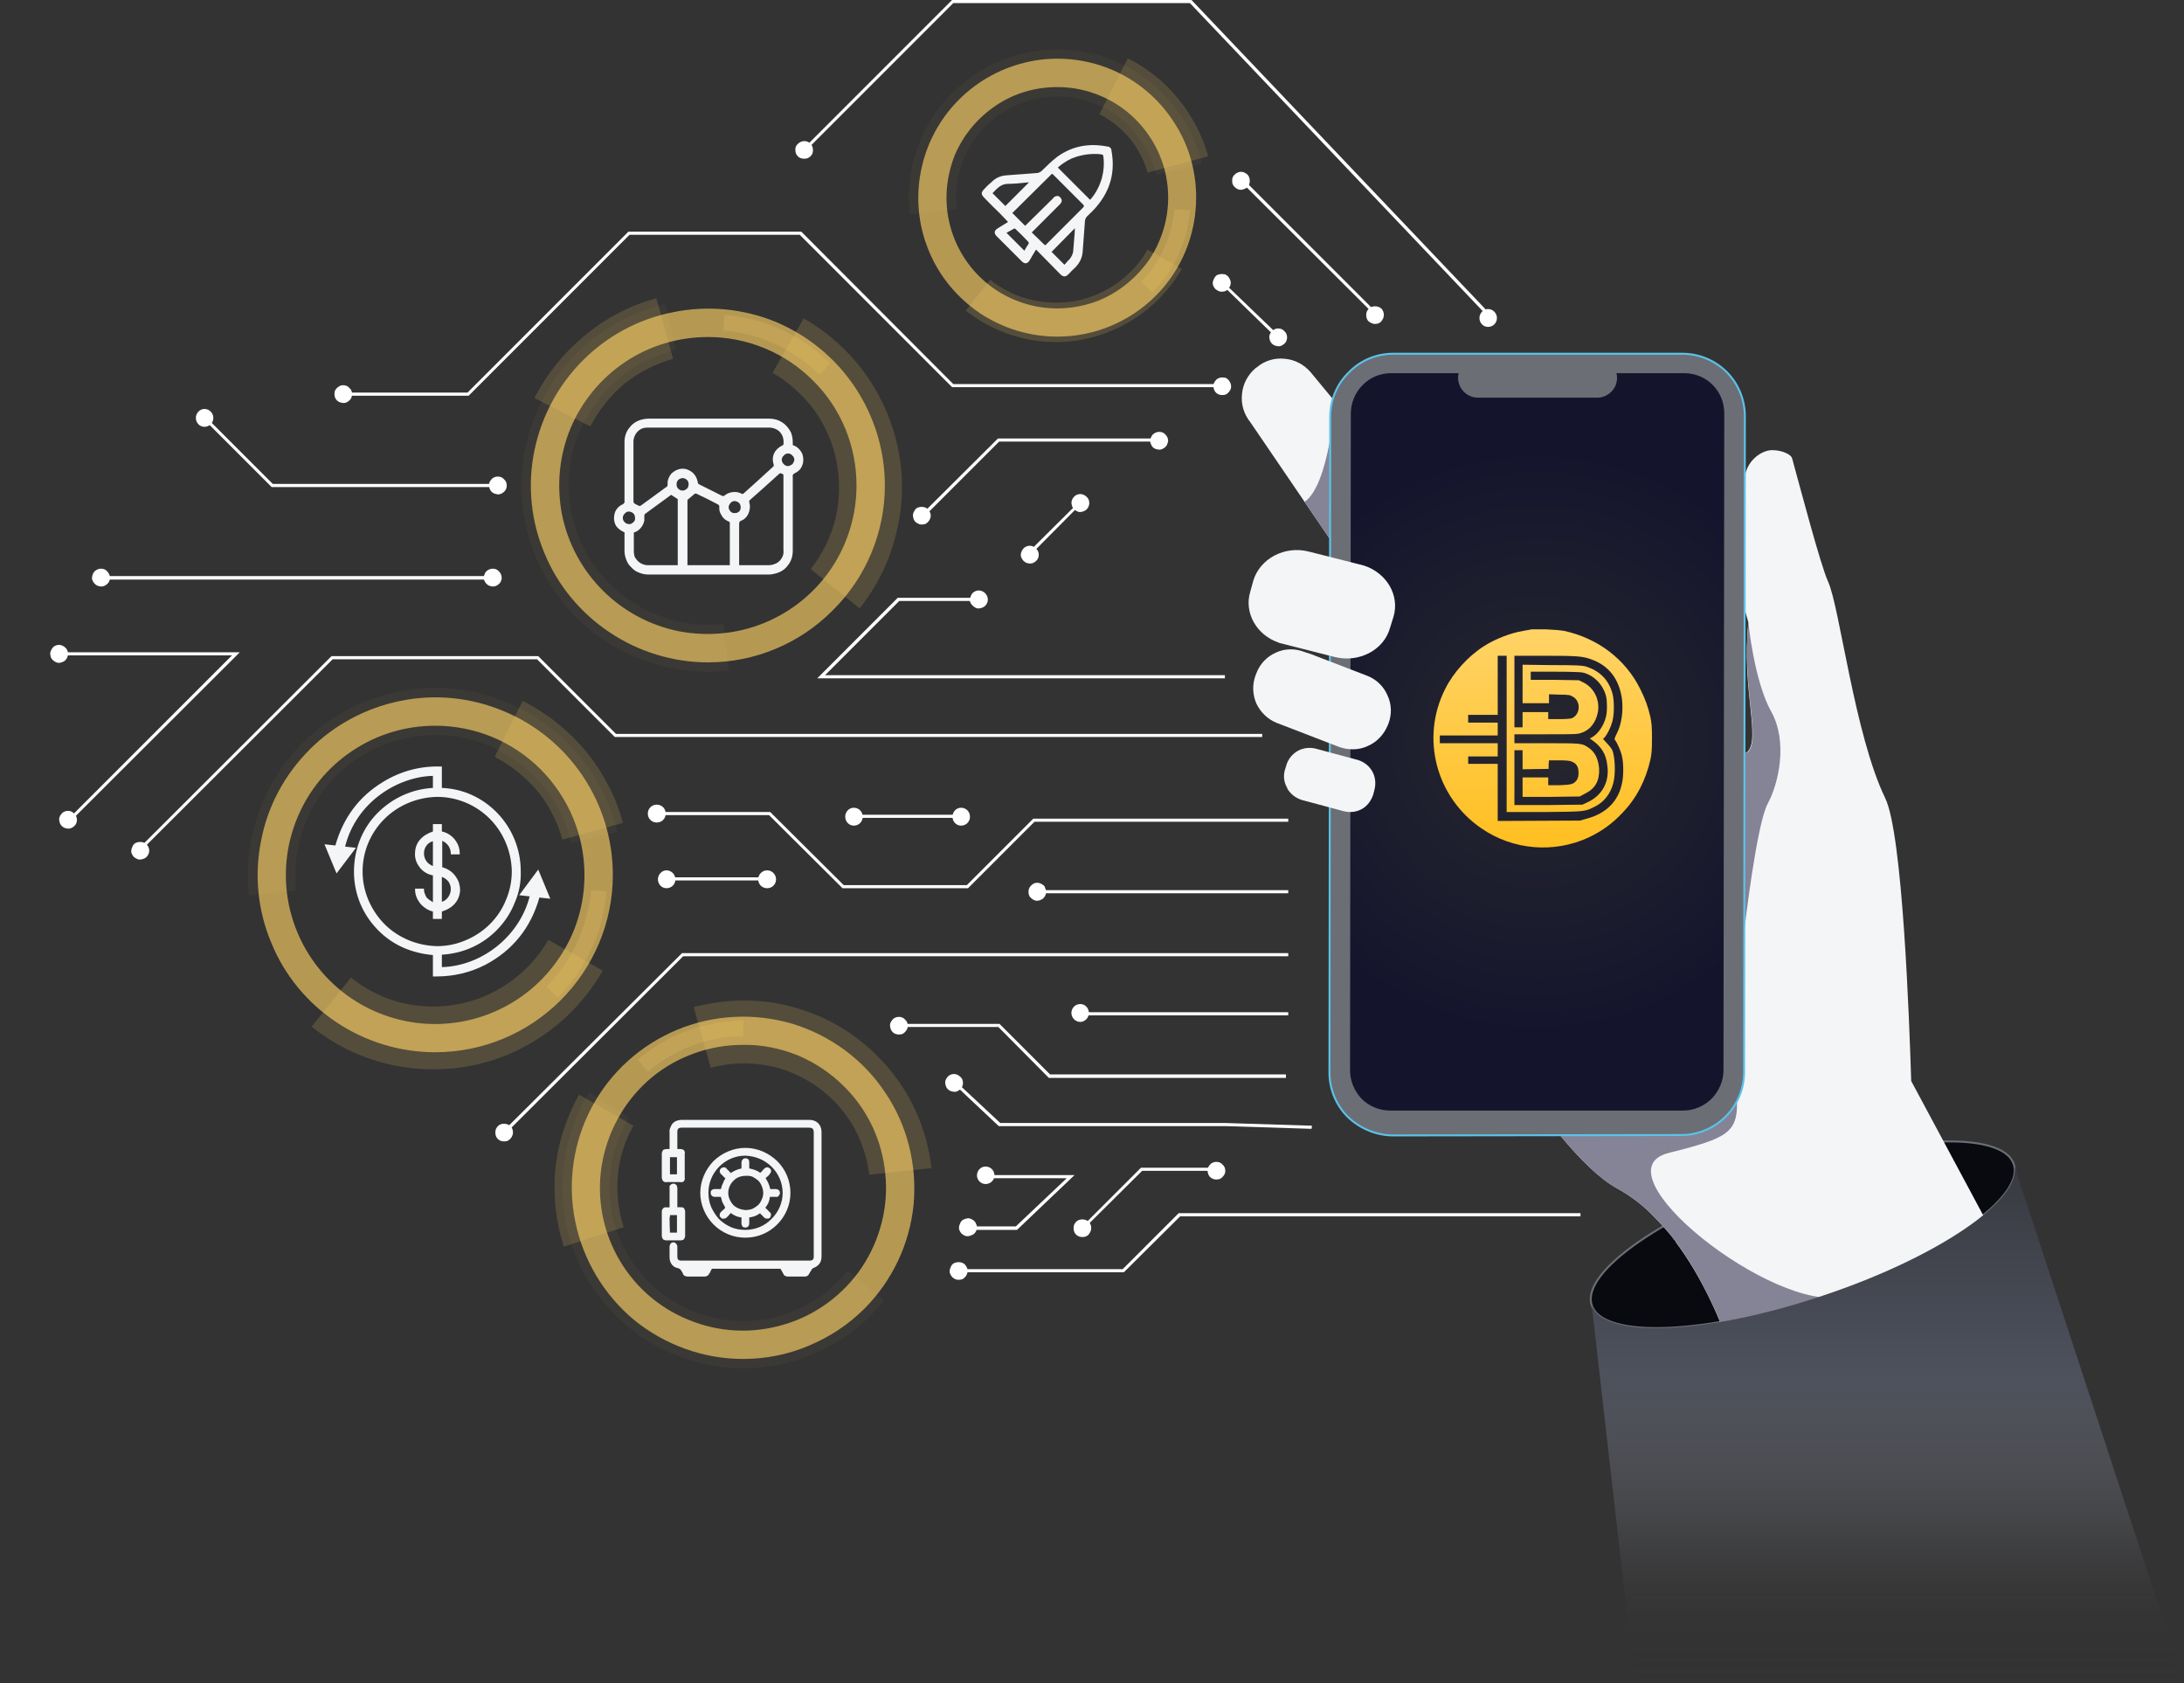 <svg version="1.2" xmlns="http://www.w3.org/2000/svg" viewBox="0 0 562 433" width="562" height="433">
	<rect x="0" y="0" width="562" height="433" fill="#333333" stroke="none"/>
	<title>home-desktop-svg</title>
	<defs>
		<linearGradient id="g1" x1="485.8" y1="299.5" x2="485.8" y2="433" gradientUnits="userSpaceOnUse">
			<stop offset="0" stop-color="#383a41"/>
			<stop offset=".4" stop-color="#4d515c"/>
			<stop offset=".7" stop-color="#686a71" stop-opacity=".3"/>
			<stop offset="1" stop-color="#1b1c1d" stop-opacity="0"/>
		</linearGradient>
		<radialGradient id="g2" cx="395.6" cy="190.8" r="75.3" gradientUnits="userSpaceOnUse">
			<stop offset="0" stop-color="#27272e"/>
			<stop offset="1" stop-color="#14152d"/>
		</radialGradient>
		<linearGradient id="g3" x1="397" y1="161.9" x2="397" y2="218" gradientUnits="userSpaceOnUse">
			<stop offset="0" stop-color="#ffd366"/>
			<stop offset="1" stop-color="#ffbf20"/>
		</linearGradient>
	</defs>
	<style>
		.s0 { fill: #ffffff } 
		.s1 { opacity: .8;fill: #ffd366 } 
		.s2 { opacity: .4;fill: #ffd366 } 
		.s3 { opacity: .2;fill: #ffd366 } 
		.s4 { fill: #080a0f;stroke: #6c6e75;stroke-width: .5 } 
		.s5 { fill: #f3f5f7 } 
		.s6 { fill: #848496 } 
		.s7 { fill: url(#g1) } 
		.s8 { fill: #6c6e75;stroke: #5ac3e9;stroke-width: .5 } 
		.s9 { fill: url(#g2) } 
		.s10 { fill: url(#g3) } 
		.s11 { fill: #6c6e75 } 
	</style>
	<path id="Layer" class="s0" d="m289.2 327.3h-42.5v-0.8h42.2l14.4-14.4h103.4v0.8h-103z" />
	<path id="Layer" class="s0" d="m278.8 316.2l-0.5-0.5l15.3-15.3h20v0.8h-19.7z" />
	<path id="Layer" class="s0" d="m261.7 316.4h-13.8v-0.9h13.5l13.1-12.4h-20.6v-0.8h22.6z" />
	<path id="Layer" class="s0" d="m337.5 290.4l-22.2-0.7h-58.3l-11.8-11.1l0.5-0.6l11.7 10.9h57.9l22.3 0.7z" />
	<path id="Layer" class="s0" d="m130.4 291.3l-0.6-0.6l45.7-45.5h156v0.8h-155.7z" />
	<path id="Layer" class="s0" d="m330.9 277.3h-61l-13-13.1h-27.7v-0.8h28l13 13h60.7z" />
	<path id="Layer" class="s0" d="m331.5 261.2h-53.5v-0.8h53.5z" />
	<path id="Layer" class="s0" d="m36 219.1l-0.6-0.5l49.9-49.8h53.2l20 20h166.3v0.8h-166.6l-20-20h-52.6z" />
	<path id="Layer" class="s0" d="m315.2 174.5h-104.9l20.7-20.7h21.2v0.8h-20.8l-19.1 19.1h102.9z" />
	<path id="Layer" class="s0" d="m249.1 228.5h-32.3l-18.9-18.8h-28.9v-0.8h29.2l18.9 18.8h31.7l17.1-17.1h65.6v0.8h-65.3z" />
	<path id="Layer" class="s0" d="m247.3 210.4h-27.4v-0.8h27.4z" />
	<path id="Layer" class="s0" d="m331.5 229.8h-65.6v-0.8h65.6z" />
	<path id="Layer" class="s0" d="m197.3 226.5h-25.9v-0.8h25.9z" />
	<path id="Layer" class="s0" d="m127.3 149.1h-102.1v-0.9h102.1z" />
	<path id="Layer" class="s0" d="m128.1 125.3h-58.2l-17.5-17.5l0.5-0.6l17.3 17.3h57.9z" />
	<path id="Layer" class="s0" d="m120.6 101.8h-32.3v-0.8h32l41.4-41.4h44.5l39.1 39.2h69.5v0.8h-69.8l-39.2-39.2h-43.8z" />
	<path id="Layer" class="s0" d="m237.8 132.9l-0.6-0.6l19.6-19.5h41.2v0.8h-40.9z" />
	<path id="Layer" class="s0" d="m278.2 129.6l-13.2 13.3l-0.6-0.6l13.3-13.2z" />
	<path id="Layer" class="s0" d="m383.7 82.3l-77.5-81.5h-60.9l-38.1 38.1l-0.5-0.6l38.3-38.3h61.6l77.7 81.7z" />
	<path id="Layer" class="s0" d="m354.5 80.7l-0.6 0.5l-34.7-34.6l0.6-0.6z" />
	<path id="Layer" class="s0" d="m329.6 88l-15.4-15l0.5-0.5l15.5 14.9z" />
	<path id="Layer" class="s0" d="m17.7 211.7l-0.5-0.6l42.5-42.5h-44.7v-0.8h46.7z" />
	<path id="Layer" class="s0" d="m380.7 81.8c0-1.2 1-2.3 2.2-2.3c1.3 0 2.3 1.1 2.3 2.3c0 1.3-1 2.3-2.3 2.3c-1.2 0-2.2-1-2.2-2.3z" />
	<path id="Layer" class="s0" d="m356.1 81q0 0.7-0.4 1.3q-0.3 0.6-1 0.9q-0.6 0.2-1.3 0.1q-0.7-0.2-1.2-0.6q-0.5-0.5-0.6-1.2q-0.1-0.7 0.1-1.3q0.3-0.7 0.9-1.1q0.6-0.3 1.2-0.3c0.7 0 1.2 0.2 1.7 0.6c0.4 0.5 0.6 1 0.6 1.6z" />
	<path id="Layer" class="s0" d="m331.2 86.8q0 0.7-0.4 1.3q-0.4 0.5-1 0.8q-0.6 0.3-1.3 0.1q-0.7-0.1-1.2-0.6q-0.5-0.5-0.6-1.2q-0.2-0.6 0.1-1.3q0.3-0.6 0.9-1q0.5-0.4 1.2-0.4c0.6 0 1.2 0.2 1.6 0.7c0.5 0.4 0.7 1 0.7 1.6z" />
	<path id="Layer" class="s0" d="m316.7 72.7q0 0.7-0.4 1.3q-0.4 0.6-1 0.9q-0.7 0.2-1.4 0.1q-0.6-0.2-1.1-0.6q-0.5-0.5-0.7-1.2q-0.1-0.7 0.2-1.3q0.3-0.7 0.8-1.1q0.6-0.3 1.3-0.3q0.5 0 0.9 0.1q0.4 0.2 0.7 0.5q0.3 0.3 0.5 0.8q0.2 0.4 0.2 0.8z" />
	<path id="Layer" class="s0" d="m321.6 46.5q0 0.7-0.3 1.3q-0.4 0.6-1.1 0.8q-0.6 0.3-1.3 0.2q-0.7-0.2-1.2-0.7q-0.5-0.5-0.6-1.1q-0.1-0.7 0.1-1.4q0.3-0.6 0.9-1q0.6-0.4 1.3-0.4c0.6 0 1.1 0.3 1.6 0.7c0.4 0.4 0.6 1 0.6 1.6z" />
	<path id="Layer" class="s0" d="m209.2 38.6q0 0.7-0.3 1.2q-0.4 0.6-1.1 0.9q-0.6 0.2-1.3 0.1q-0.7-0.1-1.2-0.6q-0.5-0.5-0.6-1.2q-0.1-0.7 0.1-1.3q0.3-0.6 0.9-1q0.6-0.4 1.3-0.4c0.6 0 1.1 0.2 1.6 0.7c0.4 0.4 0.6 1 0.6 1.6z" />
	<path id="Layer" class="s0" d="m90.6 101.4q0 0.7-0.4 1.3q-0.4 0.5-1 0.8q-0.6 0.3-1.3 0.1q-0.7-0.1-1.2-0.6q-0.5-0.5-0.6-1.2q-0.1-0.7 0.1-1.3q0.3-0.6 0.9-1q0.5-0.4 1.2-0.4c0.6 0 1.2 0.2 1.6 0.7c0.5 0.4 0.7 1 0.7 1.6z" />
	<path id="Layer" class="s0" d="m130.4 124.9q0 0.7-0.4 1.3q-0.4 0.5-1 0.8q-0.7 0.3-1.3 0.1q-0.7-0.1-1.2-0.6q-0.5-0.5-0.6-1.2q-0.2-0.7 0.1-1.3q0.3-0.6 0.8-1q0.6-0.4 1.3-0.4c0.6 0 1.2 0.2 1.6 0.7c0.5 0.4 0.7 1 0.7 1.6z" />
	<path id="Layer" class="s0" d="m129.1 148.6q0 0.7-0.4 1.3q-0.4 0.5-1 0.8q-0.7 0.3-1.4 0.1q-0.6-0.1-1.1-0.6q-0.5-0.5-0.7-1.2q-0.1-0.6 0.2-1.3q0.2-0.6 0.8-1q0.6-0.4 1.3-0.4c0.6 0 1.2 0.2 1.6 0.7c0.4 0.4 0.7 1 0.7 1.6z" />
	<path id="Layer" class="s0" d="m50.4 107.5c0-1.2 1-2.3 2.2-2.3c1.3 0 2.3 1.1 2.3 2.3c0 1.3-1 2.3-2.3 2.3c-1.2 0-2.2-1-2.2-2.3z" />
	<path id="Layer" class="s0" d="m28.3 148.6q0 0.7-0.4 1.3q-0.4 0.5-1 0.8q-0.7 0.3-1.4 0.1q-0.6-0.1-1.1-0.6q-0.5-0.5-0.7-1.2q-0.1-0.6 0.2-1.3q0.2-0.6 0.8-1q0.6-0.4 1.3-0.4c0.6 0 1.2 0.2 1.6 0.7c0.4 0.4 0.7 1 0.7 1.6z" />
	<path id="Layer" class="s0" d="m17.5 168.2q0 0.7-0.4 1.3q-0.4 0.6-1 0.8q-0.6 0.3-1.3 0.2q-0.7-0.2-1.2-0.7q-0.5-0.4-0.6-1.1q-0.2-0.7 0.1-1.3q0.3-0.7 0.8-1.1q0.6-0.4 1.3-0.4c0.6 0 1.2 0.3 1.6 0.7c0.5 0.4 0.7 1 0.7 1.6z" />
	<path id="Layer" class="s0" d="m19.8 210.9q0 0.7-0.4 1.3q-0.4 0.5-1 0.8q-0.7 0.3-1.3 0.1q-0.7-0.1-1.2-0.6q-0.5-0.5-0.6-1.2q-0.2-0.6 0.1-1.3q0.3-0.6 0.8-1q0.6-0.4 1.3-0.4q0.5 0 0.9 0.2q0.4 0.2 0.7 0.5q0.3 0.3 0.5 0.7q0.2 0.4 0.2 0.9z" />
	<path id="Layer" class="s0" d="m38.4 218.8q0 0.7-0.4 1.3q-0.4 0.6-1 0.8q-0.7 0.3-1.4 0.2q-0.6-0.2-1.1-0.6q-0.5-0.5-0.7-1.2q-0.1-0.7 0.2-1.3q0.2-0.7 0.8-1.1q0.6-0.3 1.3-0.3c0.6 0 1.2 0.2 1.6 0.6c0.4 0.4 0.7 1 0.7 1.6z" />
	<path id="Layer" class="s0" d="m166.7 209.3c0-1.3 1-2.3 2.3-2.3c1.3 0 2.3 1 2.3 2.3c0 1.3-1 2.3-2.3 2.3c-1.3 0-2.3-1-2.3-2.3z" />
	<path id="Layer" class="s0" d="m217.5 210.1c0-1.3 1-2.3 2.2-2.3c1.3 0 2.3 1 2.3 2.3c0 1.3-1 2.3-2.3 2.3c-1.2 0-2.2-1-2.2-2.3z" />
	<path id="Layer" class="s0" d="m245.1 210.1c0-1.3 1-2.3 2.2-2.3c1.3 0 2.3 1 2.3 2.3c0 1.3-1 2.3-2.3 2.3c-1.2 0-2.2-1-2.2-2.3z" />
	<path id="Layer" class="s0" d="m269.2 229.4q0 0.7-0.4 1.3q-0.4 0.6-1 0.8q-0.6 0.3-1.3 0.2q-0.7-0.2-1.2-0.7q-0.5-0.4-0.6-1.1q-0.1-0.7 0.1-1.3q0.3-0.7 0.9-1.1q0.5-0.4 1.2-0.4q0.5 0 0.9 0.2q0.4 0.2 0.8 0.5q0.3 0.3 0.4 0.8q0.2 0.4 0.2 0.8z" />
	<path id="Layer" class="s0" d="m275.7 260.6c0-1.3 1-2.3 2.3-2.3c1.2 0 2.2 1 2.2 2.3c0 1.2-1 2.3-2.2 2.3c-1.3 0-2.3-1.1-2.3-2.3z" />
	<path id="Layer" class="s0" d="m233.6 263.9q0 0.7-0.4 1.2q-0.4 0.6-1 0.9q-0.7 0.2-1.3 0.1q-0.7-0.1-1.2-0.6q-0.5-0.5-0.6-1.2q-0.2-0.7 0.1-1.3q0.3-0.6 0.8-1q0.6-0.4 1.3-0.4c0.6 0 1.2 0.2 1.6 0.7c0.5 0.4 0.7 1 0.7 1.6z" />
	<path id="Layer" class="s0" d="m247.8 278.6q0 0.7-0.4 1.3q-0.4 0.5-1 0.8q-0.6 0.3-1.3 0.1q-0.7-0.1-1.2-0.6q-0.5-0.5-0.6-1.2q-0.2-0.6 0.1-1.3q0.3-0.6 0.8-1q0.6-0.4 1.3-0.4c0.6 0 1.2 0.3 1.6 0.7c0.5 0.4 0.7 1 0.7 1.6z" />
	<path id="Layer" class="s0" d="m251.4 302.4c0-1.3 1-2.3 2.2-2.3c1.3 0 2.3 1 2.3 2.3c0 1.2-1 2.2-2.3 2.2c-1.2 0-2.2-1-2.2-2.2z" />
	<path id="Layer" class="s0" d="m251.4 315.7q0 0.7-0.4 1.3q-0.4 0.6-1.1 0.8q-0.6 0.3-1.3 0.2q-0.7-0.2-1.2-0.7q-0.4-0.4-0.6-1.1q-0.1-0.7 0.2-1.3q0.2-0.7 0.8-1.1q0.6-0.3 1.3-0.4q0.4 0 0.8 0.2q0.5 0.2 0.8 0.5q0.3 0.3 0.5 0.8q0.2 0.4 0.2 0.8z" />
	<path id="Layer" class="s0" d="m280.8 315.9q0 0.7-0.4 1.3q-0.3 0.6-1 0.9q-0.6 0.2-1.3 0.1q-0.7-0.1-1.2-0.6q-0.5-0.5-0.6-1.2q-0.1-0.7 0.1-1.3q0.3-0.7 0.9-1.1q0.6-0.3 1.2-0.3c0.6 0 1.2 0.2 1.7 0.6c0.4 0.5 0.6 1 0.6 1.6z" />
	<path id="Layer" class="s0" d="m315.3 301.2q0 0.7-0.4 1.2q-0.4 0.6-1 0.9q-0.7 0.2-1.3 0.1q-0.7-0.1-1.2-0.6q-0.5-0.5-0.6-1.2q-0.2-0.7 0.1-1.3q0.3-0.6 0.8-1q0.6-0.4 1.3-0.4c0.6 0 1.2 0.2 1.6 0.7c0.5 0.4 0.7 1 0.7 1.6z" />
	<path id="Layer" class="s0" d="m249 326.9q0 0.7-0.4 1.3q-0.4 0.6-1 0.9q-0.7 0.2-1.4 0.1q-0.7-0.2-1.1-0.6q-0.5-0.5-0.7-1.2q-0.1-0.7 0.2-1.3q0.2-0.7 0.8-1.1q0.6-0.3 1.3-0.3c0.6 0 1.2 0.2 1.6 0.6c0.4 0.5 0.7 1 0.7 1.6z" />
	<path id="Layer" class="s0" d="m195.1 226.2c0-1.2 1-2.3 2.3-2.3c1.3 0 2.3 1.1 2.3 2.3c0 1.3-1 2.3-2.3 2.3c-1.3 0-2.3-1-2.3-2.3z" />
	<path id="Layer" class="s0" d="m132 291.3q0 0.7-0.4 1.3q-0.4 0.6-1 0.9q-0.6 0.2-1.3 0.1q-0.7-0.1-1.2-0.6q-0.5-0.5-0.6-1.2q-0.1-0.7 0.1-1.3q0.3-0.7 0.9-1.1q0.5-0.3 1.2-0.3c0.6 0 1.2 0.2 1.7 0.6c0.4 0.5 0.6 1 0.6 1.6z" />
	<path id="Layer" class="s0" d="m169.3 226.2c0-1.2 1-2.3 2.2-2.3c1.3 0 2.3 1.1 2.3 2.3c0 1.3-1 2.3-2.3 2.3c-1.2 0-2.2-1-2.2-2.3z" />
	<path id="Layer" class="s0" d="m316.8 99.4q0 0.7-0.4 1.2q-0.4 0.6-1 0.9q-0.7 0.2-1.3 0.1q-0.7-0.1-1.2-0.6q-0.5-0.5-0.6-1.2q-0.2-0.7 0.1-1.3q0.3-0.6 0.8-1q0.6-0.4 1.3-0.4q0.4 0 0.9 0.1q0.4 0.2 0.7 0.5q0.3 0.4 0.5 0.8q0.2 0.4 0.2 0.9z" />
	<path id="Layer" class="s0" d="m300.6 113.4q-0.1 0.7-0.4 1.2q-0.4 0.6-1.1 0.9q-0.6 0.3-1.3 0.1q-0.7-0.1-1.2-0.6q-0.4-0.5-0.6-1.2q-0.1-0.7 0.2-1.3q0.2-0.6 0.8-1q0.6-0.4 1.3-0.4c0.6 0 1.2 0.2 1.6 0.7c0.4 0.4 0.7 1 0.7 1.6z" />
	<path id="Layer" class="s0" d="m280.3 129.4q0 0.7-0.4 1.3q-0.4 0.6-1 0.8q-0.7 0.3-1.3 0.2q-0.7-0.2-1.2-0.7q-0.5-0.5-0.6-1.1q-0.2-0.7 0.1-1.4q0.3-0.6 0.8-1q0.6-0.4 1.3-0.4c0.6 0 1.2 0.3 1.6 0.7c0.5 0.4 0.7 1 0.7 1.6z" />
	<path id="Layer" class="s0" d="m267.3 142.7q0 0.7-0.4 1.3q-0.4 0.5-1 0.8q-0.7 0.3-1.4 0.1q-0.6-0.1-1.1-0.6q-0.5-0.5-0.7-1.2q-0.1-0.6 0.2-1.3q0.3-0.6 0.8-1q0.6-0.4 1.3-0.4q0.5 0 0.9 0.2q0.4 0.2 0.7 0.5q0.3 0.3 0.5 0.7q0.2 0.4 0.2 0.9z" />
	<path id="Layer" class="s0" d="m239.5 132.6q0 0.7-0.4 1.3q-0.4 0.6-1 0.9q-0.7 0.2-1.4 0.1q-0.6-0.2-1.1-0.6q-0.5-0.5-0.6-1.2q-0.2-0.7 0.1-1.3q0.3-0.7 0.8-1.1q0.6-0.3 1.3-0.3c0.6 0 1.2 0.2 1.6 0.6c0.4 0.5 0.7 1 0.7 1.6z" />
	<path id="Layer" class="s0" d="m254.2 154.2q0 0.7-0.4 1.3q-0.4 0.6-1 0.8q-0.7 0.3-1.4 0.2q-0.6-0.2-1.1-0.7q-0.5-0.4-0.7-1.1q-0.1-0.7 0.2-1.3q0.2-0.7 0.8-1.1q0.6-0.4 1.3-0.4c0.6 0 1.2 0.3 1.6 0.7c0.4 0.4 0.7 1 0.7 1.6z" />
	<g id="Layer" style="opacity: .8">
		<path id="Layer" fill-rule="evenodd" class="s1" d="m182.2 170.4c-9 0-17.8-2.7-25.3-7.7c-7.5-5-13.4-12.1-16.8-20.4c-3.5-8.3-4.4-17.5-2.6-26.3c1.8-8.8 6.1-16.9 12.5-23.3c6.3-6.3 14.4-10.7 23.3-12.4c8.8-1.8 18-0.9 26.3 2.5c8.3 3.5 15.4 9.3 20.4 16.8c5 7.5 7.7 16.3 7.7 25.3c0 12-4.8 23.6-13.4 32.1c-8.5 8.6-20.1 13.4-32.1 13.4zm0-83.7c-7.6 0-15 2.2-21.3 6.4c-6.3 4.2-11.2 10.2-14.1 17.1c-2.9 7-3.6 14.7-2.2 22.1c1.5 7.5 5.2 14.3 10.5 19.6c5.4 5.4 12.2 9 19.6 10.5c7.4 1.4 15.1 0.7 22.1-2.2c7-2.9 13-7.8 17.2-14.1c4.2-6.3 6.4-13.7 6.4-21.2c0-10.2-4-19.9-11.2-27c-7.2-7.2-16.9-11.2-27-11.2z" />
	</g>
	<g id="Layer" style="opacity: .4">
		<path id="Layer" class="s2" d="m151.9 109.7l-14.4-7.3c3.2-6.2 7.6-11.7 13-16.1c5.4-4.5 11.6-7.7 18.4-9.6l4.3 15.6c-4.6 1.3-8.8 3.5-12.5 6.4c-3.6 3-6.6 6.8-8.8 11z" />
	</g>
	<g id="Layer" style="opacity: .4">
		<path id="Layer" class="s2" d="m210.9 96.4c-4.5-4.4-9.9-7.7-15.8-9.6q-4.4-1.4-9-1.8l0.3-4c3.4 0.3 6.7 0.9 10 2c6.5 2.1 12.4 5.7 17.3 10.5z" />
	</g>
	<g id="Layer" style="opacity: .2">
		<path id="Layer" class="s3" d="m182.2 172.8c-11.8 0-23.1-4.3-31.9-12.1c-8.8-7.9-14.4-18.6-15.8-30.3c-1.3-11.7 1.7-23.4 8.4-33c6.8-9.7 16.8-16.5 28.3-19.2l2.7 11.8c-8.9 2.1-16.6 7.5-21.6 15.2c-5.1 7.6-7 16.8-5.4 25.8c1.5 9 6.5 17 13.8 22.5c7.3 5.5 16.4 8 25.5 7l1.3 12q-2.6 0.3-5.3 0.3z" />
	</g>
	<g id="Layer" style="opacity: .4">
		<path id="Layer" class="s2" d="m221.2 156.5l-12.6-10.1c3-3.8 5.2-8.2 6.4-13c1.1-4.7 1.2-9.7 0.3-14.5c-0.9-4.8-2.9-9.3-5.7-13.3c-2.9-3.9-6.5-7.2-10.8-9.7l8-14c6.3 3.6 11.7 8.5 15.9 14.3c4.2 5.9 7.1 12.6 8.5 19.7c1.4 7.1 1.2 14.4-0.6 21.4c-1.7 7-4.9 13.6-9.4 19.2z" />
	</g>
	<g id="Layer" style="opacity: .8">
		<path id="Layer" fill-rule="evenodd" class="s1" d="m272.1 86.6c-7.1 0-14-2.1-19.9-6c-5.9-4-10.5-9.5-13.2-16.1c-2.7-6.5-3.4-13.7-2-20.6c1.4-7 4.8-13.3 9.8-18.3c5-5 11.4-8.4 18.3-9.8c6.9-1.4 14.1-0.7 20.7 2c6.5 2.7 12.1 7.3 16 13.2c4 5.9 6 12.8 6 19.8c0 9.5-3.7 18.6-10.4 25.3c-6.7 6.7-15.8 10.5-25.3 10.5zm0-64.2c-5.7 0-11.2 1.6-15.9 4.8c-4.6 3.1-8.3 7.5-10.5 12.7c-2.1 5.3-2.7 11-1.6 16.5c1.1 5.5 3.8 10.6 7.8 14.6c4 4 9.1 6.7 14.6 7.8c5.5 1.1 11.3 0.5 16.5-1.6c5.2-2.2 9.6-5.9 12.8-10.5c3.1-4.7 4.8-10.2 4.8-15.9c0-7.5-3-14.7-8.4-20.1c-5.3-5.3-12.6-8.3-20.1-8.3z" />
	</g>
	<g id="Layer" style="opacity: .4">
		<path id="Layer" class="s2" d="m295.3 44.4c-0.9-3.2-2.5-6.2-4.6-8.8c-2.2-2.6-4.8-4.7-7.8-6.2l7.3-14.4c5 2.5 9.4 6 13 10.4c3.5 4.3 6.2 9.4 7.7 14.8z" />
	</g>
	<g id="Layer" style="opacity: .4">
		<path id="Layer" class="s2" d="m296.5 75.3l-2.9-2.8c3.3-3.3 5.8-7.4 7.2-11.9q1.1-3.3 1.4-6.8l4 0.3q-0.3 4-1.5 7.8c-1.6 5-4.5 9.7-8.2 13.4z" />
	</g>
	<g id="Layer" style="opacity: .2">
		<path id="Layer" class="s3" d="m234.1 55.1c-1.1-9.7 1.6-19.4 7.4-27.1c5.9-7.8 14.5-13.1 24.1-14.7c9.5-1.7 19.4 0.4 27.5 5.7c8.1 5.4 13.9 13.6 16.2 23.1l-11.8 2.8c-1.5-6.3-5.2-11.7-10.4-15.4c-5.3-3.6-11.7-5.3-18-4.5c-6.4 0.7-12.2 3.8-16.5 8.5c-4.2 4.8-6.6 11-6.6 17.3q0 1.5 0.2 3z" />
	</g>
	<g id="Layer" style="opacity: .4">
		<path id="Layer" class="s2" d="m271.7 88c-8.4 0-16.6-2.9-23.2-8.1l6.3-7.9c3.1 2.4 6.6 4.2 10.5 5.1c3.8 0.9 7.7 1 11.6 0.3c3.8-0.8 7.4-2.3 10.6-4.6c3.2-2.3 5.9-5.2 7.8-8.6l8.8 5c-3.3 5.7-8 10.4-13.7 13.7c-5.7 3.3-12.1 5.1-18.7 5.1z" />
	</g>
	<g id="Layer" style="opacity: .8">
		<path id="Layer" fill-rule="evenodd" class="s1" d="m112 270.7c-9.1 0-17.9-2.7-25.4-7.7c-7.5-5-13.4-12.1-16.8-20.5c-3.5-8.3-4.4-17.5-2.6-26.3c1.7-8.9 6.1-17 12.5-23.4c6.4-6.4 14.5-10.7 23.4-12.5c8.8-1.8 18-0.9 26.4 2.6c8.3 3.4 15.5 9.3 20.5 16.8c5 7.5 7.7 16.3 7.7 25.4c0 12.1-4.9 23.7-13.4 32.2c-8.6 8.6-20.2 13.4-32.3 13.4zm0-84c-7.6 0-15 2.2-21.4 6.5c-6.3 4.2-11.2 10.2-14.1 17.2c-2.9 7-3.7 14.7-2.2 22.2c1.5 7.4 5.1 14.2 10.5 19.6c5.4 5.4 12.2 9 19.7 10.5c7.4 1.5 15.2 0.7 22.2-2.2c7-2.9 13-7.8 17.2-14.1c4.3-6.3 6.5-13.7 6.5-21.3c0-10.2-4.1-20-11.3-27.2c-7.2-7.2-16.9-11.2-27.1-11.2z" />
	</g>
	<g id="Layer" style="opacity: .4">
		<path id="Layer" class="s2" d="m144.7 216c-1.2-4.5-3.4-8.8-6.4-12.5c-3.1-3.6-6.8-6.6-11-8.8l7.2-14.4c6.3 3.2 11.8 7.6 16.3 13c4.4 5.4 7.7 11.7 9.5 18.4z" />
	</g>
	<g id="Layer" style="opacity: .4">
		<path id="Layer" class="s2" d="m143.5 256.7l-2.9-2.8c4.4-4.5 7.7-9.9 9.6-15.8q1.5-4.5 1.9-9.1l4 0.3c-0.3 3.4-1 6.7-2 10c-2.1 6.5-5.8 12.5-10.6 17.4z" />
	</g>
	<g id="Layer" style="opacity: .2">
		<path id="Layer" class="s3" d="m64.1 230.4q-0.3-2.6-0.3-5.3c0-11.8 4.4-23.2 12.2-32c7.9-8.8 18.7-14.4 30.4-15.8c11.7-1.4 23.5 1.6 33.2 8.4c9.7 6.8 16.5 16.9 19.2 28.3l-11.8 2.8c-2-8.6-7.1-16.1-14.4-21.2c-7.2-5.1-16-7.3-24.8-6.3c-8.8 1.1-16.9 5.3-22.7 11.8c-5.9 6.6-9.1 15.2-9.1 24q0 2 0.2 4z" />
	</g>
	<g id="Layer" style="opacity: .4">
		<path id="Layer" class="s2" d="m111.5 275.1c-11.4 0-22.4-3.8-31.3-11l10.1-12.6c3.9 3.1 8.3 5.3 13.1 6.5c4.8 1.1 9.7 1.3 14.6 0.3c4.8-0.9 9.3-2.9 13.3-5.7c4-2.9 7.4-6.6 9.8-10.8l14 7.9c-4.4 7.7-10.7 14.1-18.4 18.6c-7.6 4.5-16.3 6.8-25.2 6.8z" />
	</g>
	<g id="Layer" style="opacity: .8">
		<path id="Layer" fill-rule="evenodd" class="s1" d="m191.2 349.6c-10.2 0-20.1-3.6-28-10c-7.8-6.5-13.2-15.5-15.2-25.5c-2-9.9-0.5-20.3 4.3-29.3c4.8-9 12.6-16 22-19.9c9.4-3.9 19.9-4.4 29.7-1.5c9.7 3 18.2 9.2 23.8 17.7c5.7 8.4 8.2 18.6 7.3 28.7c-1 10.2-5.5 19.7-12.7 26.9c-4.1 4.1-9 7.3-14.3 9.5c-5.4 2.3-11.1 3.4-16.9 3.4zm0-80.8c-8.5 0-16.8 2.9-23.4 8.3c-6.5 5.4-11 12.9-12.7 21.3c-1.7 8.3-0.4 17 3.6 24.5c4 7.5 10.5 13.4 18.4 16.6c7.9 3.3 16.6 3.7 24.8 1.2c8.1-2.4 15.2-7.7 19.9-14.7c4.7-7.1 6.9-15.6 6-24.1c-0.8-8.4-4.5-16.4-10.6-22.4c-3.4-3.4-7.4-6.1-11.9-8c-4.5-1.8-9.3-2.8-14.1-2.7z" />
	</g>
	<g id="Layer" style="opacity: .4">
		<path id="Layer" class="s2" d="m145.1 320.7c-2.1-6.4-2.8-13.2-2.2-20c0.7-6.7 2.8-13.2 6.1-19.1l14 8c-2.2 3.9-3.6 8.2-4 12.7c-0.4 4.5 0.1 9.1 1.5 13.4z" />
	</g>
	<g id="Layer" style="opacity: .4">
		<path id="Layer" class="s2" d="m166.7 275.7l-2.6-3.1c2.5-2.1 5.2-3.9 8.1-5.4c5.9-3 12.5-4.6 19.1-4.7v4.1c-6 0-11.9 1.4-17.2 4.2q-4 2-7.4 4.9z" />
	</g>
	<g id="Layer" style="opacity: .2">
		<path id="Layer" class="s3" d="m191.2 352c-11.4 0-22.5-4.3-31-11.9c-8.5-7.6-14-18.1-15.2-29.5c-1.1-10.3 1.2-20.7 6.6-29.5l10.3 6.4c-4.4 7.1-6 15.7-4.6 23.9c1.5 8.3 6 15.8 12.6 21c6.6 5.3 14.9 7.9 23.3 7.4c8.4-0.5 16.4-4.1 22.3-10q1.4-1.4 2.6-2.9l9.4 7.6q-1.6 2-3.4 3.9c-4.3 4.3-9.4 7.7-15.1 10c-5.6 2.4-11.7 3.6-17.8 3.6z" />
	</g>
	<g id="Layer" style="opacity: .4">
		<path id="Layer" class="s2" d="m223.7 302.2c-0.6-4.6-2.1-9.1-4.5-13.1c-2.5-4-5.7-7.4-9.6-10c-3.9-2.6-8.3-4.4-12.9-5.1c-4.6-0.8-9.3-0.5-13.8 0.7l-4.4-15.6c6.8-1.8 13.9-2.2 20.8-1.1c6.9 1.2 13.5 3.8 19.3 7.7c5.8 4 10.7 9.1 14.4 15.1c3.6 6 5.9 12.7 6.7 19.7z" />
	</g>
	<path id="Layer" class="s4" d="m409.6 335.8c-2.9-8.6 19-23.8 49-33.8c30-10.1 56.7-11.2 59.6-2.5c2.9 8.6-19.1 23.8-49.1 33.8c-30 10.1-56.6 11.2-59.5 2.5z" />
	<path id="Layer" class="s5" d="m522.7 335.7l-75.9 15.8c0 0-0.5-1.8-1.6-4.8c-2.2-6.2-6.8-17.6-14-27.2v-0.1q-2.5-3.3-5.4-6.2c-2.8-3-6.1-5.5-9.7-7.5c-4.4-2.4-9.5-7.4-14.7-13.7q-2.4-3-4.9-6.3l-0.5-0.6c-1.1-1.7-2.3-3.3-3.5-5c-16.3-23.6-31.4-53.8-31.4-53.8c0 0 12.4-35.6 23.2-63c6.9-17.6 13.2-31.9 15.1-31.4c4 1 31.7 40.7 44.2 55.9c2.5 2.9 4.3 4.9 5.3 5.6q0.5 0.3 0.7 0.1c3.6-3.4-1.5-16.1 0.3-33.3c0-0.2-0.4-1.4-1-3.6c-1.3-5.7-3.5-17.9 0.1-34.2c0.9-4.5 4.7-6.6 7-6.6c2.7 0 4.9 1.2 5.1 2q0.1 0.2 0.3 1q0.1 0.2 0.1 0.3v0.1c1.6 5.7 6.9 26 8.9 30.4c3 6.5 6.8 39.4 14.7 55.7c4.5 9.2 6.2 57 6.7 72.8z" />
	<path id="Layer" class="s6" d="m445.2 346.7c-2.2-6.3-6.8-17.6-14-27.3q-2.5-3.3-5.4-6.2c-2.8-3-6.1-5.5-9.7-7.5c-4.4-2.4-9.5-7.4-14.7-13.7q-2.4-3-4.9-6.3l-0.5-0.7c-1.1-1.6-2.3-3.2-3.5-4.9l0.9-15.1l23.1-2.6l29.8 12.3c1.5 16.2 2.2 17.1-16.9 21.9c-19.2 4.8 27.2 41.5 45.2 36.9c11.2-2.9-11.1 6.1-29.4 13.2z" />
	<path id="Layer" class="s5" d="m319.6 101.4c0.2-2.6 1.5-5 3.5-6.7l0.3-0.2c2-1.7 4.6-2.5 7.2-2.2c2.6 0.2 5 1.5 6.7 3.5l6.2 7.5l21 25.3c1.6 2.1 2.4 4.7 2.2 7.3c-0.3 2.6-1.6 5-3.6 6.6l-0.3 0.3c-3.2 2.6-7.2 7.4-10.5 7.7q-0.8 0.1-1.6-0.2q-0.8-0.4-1.3-1.1l-13.7-20.1l-13.9-20.4c-1.7-2.1-2.5-4.7-2.2-7.3z" />
	<path id="Layer" class="s7" d="m409.6 335.8c2.9 8.7 29.5 7.6 59.5-2.5c30-10 52-25.2 49.1-33.8l43.8 133.5h-141.3z" />
	<path id="Layer" class="s6" d="m343.5 103.3l8.8 47.2q-0.8 0.1-1.6-0.2q-0.8-0.4-1.3-1.1l-13.7-20.1c6.3-4.3 7.8-25.5 7.8-25.8z" />
	<path id="Layer" class="s6" d="m449 193.4q0.5 0.3 0.7 0.2c3.6-3.4-1.5-16.2 0.2-33.4c0 0 1.5 15.1 5.9 22.9c4.3 7.8 1.9 18.4-0.9 23.6c-2.9 5.3-6 32.3-6 32.3z" />
	<path id="Layer" class="s8" d="m346.8 287.3c-3-3-4.7-7.1-4.7-11.4l0.2-168.7c0-4.3 1.7-8.4 4.8-11.4c3-3.1 7.1-4.8 11.4-4.8h74.4c4.3 0 8.4 1.7 11.4 4.7c3 3 4.7 7.1 4.7 11.4l-0.2 168.7c0 4.3-1.7 8.4-4.7 11.4c-3.1 3.1-7.2 4.8-11.4 4.8l-74.5 0.1c-4.2-0.1-8.3-1.8-11.4-4.8z" />
	<path id="Layer" class="s9" d="m443.7 106.4l-0.2 168.9c0 2.7-1.1 5.3-3 7.3c-1.9 1.9-4.6 3.1-7.3 3.1h-75.5c-2.7 0-5.4-1.1-7.3-3c-1.9-2-3-4.6-3-7.4l0.2-168.9c0-2.7 1.1-5.4 3-7.3c1.9-2 4.6-3.1 7.3-3.1h75.5c2.8 0 5.4 1.1 7.3 3c2 2 3 4.6 3 7.4z" />
	<path id="Layer" fill-rule="evenodd" class="s10" d="m397.7 161.9c2.2 0.1 3.5 0.2 4.8 0.4c8.7 1.9 15.8 7.3 19.6 15c1.2 2.4 2 4.5 2.6 7.2c0.3 1.6 0.4 2.3 0.4 5.5c0 3-0.1 3.9-0.4 5.4c-1.2 5.3-3.6 10-7.2 13.7c-2.6 2.8-5.3 4.7-8.6 6.3c-9 4.2-19.6 3.3-27.7-2.3c-11.7-8-15.7-23.3-9.3-35.9c2.1-4.2 5.9-8.4 10-11c2.8-1.8 6.9-3.4 10.1-3.9c0.9-0.2 1.9-0.3 2.1-0.4c0.3 0 1.9 0 3.6 0zm-10 6.8h-2.3v15.2h-7.6v2h7.6v3.3h-14.9v2h14.9v3.4h-7.6v1.9h7.6v14.7l21.2-0.1l1.7-0.5c5-1.3 8.2-4.5 9.1-9.2c0.4-1.7 0.4-5.1 0-6.7c-0.2-1.3-1.3-3.7-1.8-4.3c-0.2-0.2-0.2-0.4 0.4-1.6c1.3-2.5 1.7-5.7 1.4-8.8c-0.7-5.3-3.4-8.8-8-10.4c-2.1-0.8-3.9-0.9-12-0.9h-7.7v18.4h2.1v-3.9h6.6v1.8h2.7c1.5 0 3-0.1 3.3-0.2c2.3-0.9 2.5-4.4 0.3-5.6c-0.7-0.4-1-0.5-3.4-0.5l-2.7-0.1v2.3h-6.8v-9.9l7.5 0.1c6.5 0 7.6 0.1 8.6 0.3q5.7 1.7 7.1 7.3c0.4 1.8 0.4 5.1-0.1 6.9c-0.4 1.5-1.2 3.1-1.9 4l-0.5 0.5l1 1.1c0.6 0.6 1.2 1.4 1.4 1.8c0.7 1.8 0.9 6.2 0.2 8.6c-0.7 2.6-2.4 4.8-4.7 5.9c-2.6 1.3-2.4 1.3-13 1.4h-9.7zm12.5 4.1h-6.3v2.1h6.2l6.2 0.1l1 0.5c2.8 1.3 4.4 4.4 3.9 7.6c-0.5 2.7-2 4.7-4.2 5.4c-1 0.4-1.4 0.4-9.2 0.4h-8.1v2.3h8.2c9 0 9.2 0 10.8 1.1c1.7 1.1 2.6 2.9 2.8 5.5c0.1 3.1-1 5.1-3.7 6.4l-1.3 0.7l-7.4 0.1h-7.3v-5h6.6v2h2.9c3.2-0.1 3.7-0.3 4.5-1.4c0.3-0.6 0.4-1 0.4-1.8c0-1.5-0.5-2.4-1.8-2.9c-0.5-0.2-1.4-0.3-3.3-0.3h-2.5l-0.1 1.1v1.1l-6.7 0.1v-4.9h-2.1v14.1h8.7l8.8-0.1l1.5-0.7c3.7-1.8 5.5-5.3 4.9-9.4c-0.3-2.9-1.5-4.8-3.9-6.5l-0.6-0.4l0.7-0.4c1.5-0.9 2.9-3 3.4-5c0.4-1.3 0.4-4 0.1-5.4c-0.7-3-3.2-5.6-6.1-6.2c-0.4-0.1-3.4-0.2-7-0.2z" />
	<path id="Layer" class="s11" d="m376.7 100.8c-0.9-0.9-1.5-2.2-1.5-3.6c0-1.3 0.6-2.6 1.5-3.5c1-1 2.2-1.5 3.6-1.5h30.8c1.3 0 2.6 0.5 3.6 1.5c0.9 0.9 1.4 2.2 1.4 3.5c0 1.4-0.5 2.6-1.5 3.6c-0.9 0.9-2.2 1.5-3.5 1.5h-30.8c-1.4 0-2.7-0.6-3.6-1.5z" />
	<path id="Layer" class="s5" d="m323.3 181c-1-2.3-1.1-4.9-0.2-7.3l0.2-0.5c0.9-2.4 2.7-4.3 5-5.3c2.3-1.1 5-1.1 7.3-0.2l2.1 0.7l1 0.4l13 5c2.4 0.9 4.3 2.7 5.3 5c1.1 2.3 1.2 4.9 0.3 7.3l-0.2 0.5c-1 2.4-2.8 4.3-5.1 5.3c-2.3 1.1-4.9 1.1-7.3 0.3l-14-5.4l-2.1-0.8c-2.3-0.9-4.2-2.7-5.3-5z" />
	<path id="Layer" class="s5" d="m331.3 202.8c-0.9-1.4-1.1-3.1-0.7-4.6l0.4-1.3c0.4-1.5 1.5-2.9 2.9-3.7c1.4-0.8 3.1-1 4.7-0.6l10.8 2.9c1.6 0.5 2.9 1.5 3.7 2.9c0.8 1.4 1 3.1 0.6 4.7l-0.3 1.2c-0.5 1.6-1.5 3-2.9 3.8c-1.4 0.8-3.1 1-4.7 0.6l-10.8-2.9c-1.6-0.5-2.9-1.5-3.8-3z" />
	<path id="Layer" class="s5" d="m321.7 152.3l0.8-2.9c1.7-5.7 8.1-9.1 14.3-7.5l9.5 2.4l4.7 1.2c5.8 1.9 9.2 7.6 7.6 13.1l-0.9 2.9c-1.6 5.8-8.1 9.1-14.3 7.5l-14.2-3.6l-0.2-0.1c-5.6-1.9-8.9-7.6-7.3-13z" />
	<path id="Layer" fill-rule="evenodd" class="s5" d="m115.4 217.6c-0.4-0.6-1-1-1.6-1.3v6.8c1.5 0.4 2.8 1.3 3.6 2.6c0.7 1 1 2.2 1 3.4c-0.2 2.6-1.8 4.5-4.7 5.4v1.9h-2.3v-1.9q-1.2-0.3-2.1-1q-1-0.7-1.6-1.7c-0.6-0.9-0.9-1.9-0.9-3v-0.2h0.3q0.1 0 0.2 0c0.4 0 1.4 0 1.8 0v0.2q0 0.7 0.3 1.3q0.2 0.7 0.7 1.1q0.5 0.4 1 0.7l0.3 0.2v-6.9c-1.6-0.3-2.9-1.2-3.7-2.5c-0.7-1-1-2.2-0.9-3.4c0.1-2.5 1.7-4.4 4.6-5.4v-1.9h2.3v1.9c1.5 0.3 2.9 1.3 3.7 2.6c0.6 0.9 0.9 1.9 0.9 3v0.3h-2.3v-0.2c0-0.7-0.2-1.4-0.6-2zm0 9.2c-0.4-0.5-1-1-1.7-1.2v6.4c0.7-0.2 1.3-0.7 1.7-1.3c0.4-0.6 0.6-1.3 0.6-2c0-0.7-0.2-1.3-0.6-1.9zm-5.7-5.3c0.4 0.6 1 1 1.7 1.3v-6.4c-0.7 0.2-1.3 0.6-1.7 1.2c-0.4 0.6-0.6 1.2-0.6 1.9c0 0.8 0.2 1.4 0.6 2z" />
	<path id="Layer" fill-rule="evenodd" class="s5" d="m141.6 231.2l-2.8-0.3c-2.2 7.8-6.9 13.6-13.9 17.3c-3.9 2-8.2 3-12.5 3c-0.2 0-0.7 0-1 0v-5.5c-6.5-0.6-11.8-3.3-15.7-8.2c-3.2-4-4.8-9-4.6-14.1c0.2-5.4 2.3-10.5 6.1-14.3c3.8-3.8 8.8-6.1 14.2-6.4v-3.1c-8.9 0.2-19.7 6.6-22.6 18.2l2.8 0.3l-5 6.6l-3.1-7.5l2.8 0.3c2-7.1 6.1-12.6 12.2-16.3c4.5-2.8 9.7-4.2 15-4h0.2v5.5c11.2 0.4 20.3 9.9 20.3 21.4c0.1 2.7-0.4 5.5-1.5 8c-1 2.6-2.5 4.9-4.4 6.9c-3.8 4-8.9 6.3-14.4 6.6v3.2c10.4-0.3 20-8 22.6-18.2l-2.7-0.3l4.9-6.6zm-9.9-7.1c-0.1-5-2.1-9.9-5.7-13.5c-3.6-3.6-8.5-5.6-13.5-5.6c-5.1 0.1-10 2.1-13.6 5.7c-3.6 3.6-5.6 8.4-5.6 13.5c0 5.1 2.1 9.9 5.6 13.5c3.6 3.6 8.5 5.6 13.6 5.7c2.5 0 5-0.5 7.3-1.5c2.4-1 4.5-2.4 6.3-4.2c1.8-1.8 3.2-3.9 4.1-6.2c1-2.3 1.5-4.8 1.5-7.4z" />
	<path id="Layer" fill-rule="evenodd" class="s5" d="m211.4 291.2v32c0 1.6-0.7 2.5-2.3 3.1q0 0.1-0.1 0.1q-0.4 0.6-0.8 1.3q-0.1 0.3-0.4 0.5q-0.3 0.2-0.6 0.2h-4.5q-0.4 0-0.7-0.2q-0.3-0.1-0.4-0.5c-0.1-0.1-0.2-0.3-0.3-0.5q-0.2-0.3-0.4-0.7c-0.1-0.1-0.1-0.1-0.3-0.1c-3.3 0-10.1 0-13.4 0q-1.8 0-3.6 0q-0.2-0.1-0.3 0q-0.2 0.1-0.3 0.3q-0.1 0.3-0.3 0.7q-0.2 0.2-0.3 0.4q-0.1 0.3-0.4 0.4q-0.3 0.2-0.6 0.2h-4.5q-0.4 0-0.7-0.2q-0.3-0.1-0.4-0.4c-0.1-0.1-0.1-0.2-0.1-0.3q-0.1-0.1-0.2-0.3c-0.3-0.6-0.6-0.9-1.2-1c-1.1-0.2-2-1.3-2-2.7c0-0.9 0-1.9 0-2.8q0-0.2 0.1-0.4q0-0.2 0.2-0.4q0.3-0.3 0.7-0.3q0.2 0 0.4 0.1q0.2 0.1 0.3 0.3q0.2 0.1 0.2 0.3q0.1 0.2 0.1 0.4q0 0.8 0 1.5q0 0.5 0 1.1c0 0.7 0.3 1 1 1h33c0.8 0 1.1-0.3 1.1-1c0-1.8 0-30.2 0-31.9c0-1-0.3-1.3-1.3-1.3h-32.7c-0.8 0-1.1 0.3-1.1 1.1v4.4c0.2 0 0.6 0 0.8 0q0.3 0 0.5 0.1q0.2 0 0.4 0.2q0.1 0.2 0.2 0.4q0.1 0.2 0 0.5q0 3.1 0 6.2q0.1 0.2 0 0.4q-0.1 0.3-0.2 0.5q-0.2 0.1-0.4 0.2q-0.3 0.1-0.5 0h-3.6q-0.2 0.1-0.4 0q-0.3-0.1-0.5-0.3q-0.1-0.1-0.2-0.4q-0.1-0.2-0.1-0.5q0-3 0-6.1q0-0.3 0.1-0.5q0.1-0.2 0.2-0.4q0.2-0.2 0.4-0.2q0.3-0.1 0.5-0.1h0.8v-4.3q-0.1-0.6 0.2-1.2q0.2-0.6 0.6-1.1q0.5-0.5 1.1-0.7q0.6-0.2 1.2-0.2h32.9c1.8 0 3.1 1.2 3.1 3.1zm-37.2 6.5h-1.8c0 1.3 0 3.1 0 4.4c0.6 0 1.3 0 1.8 0z" />
	<path id="Layer" fill-rule="evenodd" class="s5" d="m191.8 318.4c-3.1 0-6-1.2-8.2-3.4c-2.1-2.1-3.4-5.1-3.4-8.1c0-3.1 1.3-6 3.4-8.2c2.2-2.1 5.1-3.4 8.2-3.4c3.1 0 6 1.3 8.2 3.4c2.2 2.2 3.4 5.1 3.4 8.2c0 3.1-1.3 6-3.4 8.1c-2.2 2.2-5.1 3.4-8.2 3.4zm-3.7-2.7c1.2 0.5 2.4 0.7 3.7 0.7c2.5 0 5-1 6.7-2.8c1.8-1.7 2.9-4.2 2.9-6.7c0-2.5-1-4.9-2.8-6.7c-1.8-1.8-4.2-2.8-6.8-2.9c-2.5 0-4.9 1-6.7 2.8c-1.8 1.8-2.8 4.2-2.8 6.7c0 1.3 0.2 2.5 0.7 3.7c0.5 1.1 1.2 2.2 2 3.1c0.9 0.9 2 1.6 3.1 2.1z" />
	<path id="Layer" fill-rule="evenodd" class="s5" d="m173.3 319.1h-1.9q-0.2 0-0.4-0.1q-0.2 0-0.4-0.2q-0.1-0.2-0.2-0.4q-0.1-0.2-0.1-0.4q0-3.2 0-6.3q0-0.3 0.1-0.5q0.1-0.2 0.2-0.3q0.2-0.2 0.4-0.3q0.2 0 0.5 0h0.8c0-0.1 0-5 0-5.1q0-0.2 0-0.4q0.1-0.2 0.3-0.3q0.1-0.2 0.3-0.2q0.2-0.1 0.4-0.1q0.2 0 0.4 0.1q0.2 0.1 0.3 0.2q0.2 0.2 0.2 0.4q0.1 0.2 0.1 0.4c0 0.8 0 3.1 0 4q0 0.5 0 0.9q0 0 0 0.1q0.4-0.1 0.9 0q0.2-0.1 0.4 0q0.2 0.1 0.4 0.2q0.1 0.2 0.2 0.4q0.1 0.2 0.1 0.5q0 3.1 0 6.3q0 0.2-0.1 0.4q-0.1 0.2-0.2 0.4q-0.2 0.2-0.4 0.2q-0.2 0.1-0.4 0.1zm-1-6q0 2 0.1 4c0.5 0 1.3 0 1.8 0v-4.5h-1.8v0.5z" />
	<path id="Layer" fill-rule="evenodd" class="s5" d="m191.8 315.8q-0.4 0-0.7-0.2q-0.1-0.2-0.2-0.4q-0.1-0.2-0.1-0.4q0-0.8 0-1.6c-1-0.1-1.9-0.5-2.7-1.1h-0.1q-0.3 0.3-0.6 0.7q-0.2 0.2-0.4 0.4q-0.3 0.3-0.8 0.3q-0.2 0-0.4 0q-0.2-0.1-0.3-0.3q-0.2-0.1-0.3-0.3q0-0.2 0-0.4q0-0.3 0.1-0.4q0.1-0.2 0.3-0.4q0.4-0.4 0.9-0.8l0.1-0.2l-0.1-0.3q-0.3-0.5-0.6-1.1q-0.2-0.5-0.3-1.1q-0.1-0.1-0.1-0.3h-1.3q-0.2 0-0.5 0q-0.4-0.1-0.6-0.4q-0.3-0.3-0.2-0.7q0-0.2 0-0.3q0.1-0.2 0.2-0.3q0.2-0.2 0.4-0.2q0.1-0.1 0.3-0.1c0.5 0 1.2 0 1.7 0q0-0.1 0.1-0.3q0.1-0.6 0.4-1.1q0.2-0.6 0.5-1.1l0.2-0.3l-0.2-0.1q-0.4-0.4-0.9-0.9q-0.2-0.1-0.3-0.4q-0.1-0.2-0.1-0.4q0-0.2 0.1-0.4q0.1-0.2 0.2-0.3q0.2-0.2 0.4-0.2q0.2-0.1 0.4-0.1q0.2 0 0.4 0.1q0.2 0.1 0.3 0.3q0.5 0.5 0.9 0.9l0.1 0.2c0.9-0.6 1.8-1 2.8-1.2c0-0.4 0-1.1 0-1.5q0-0.3 0.1-0.5q0.1-0.2 0.3-0.4q0.1-0.1 0.3-0.2q0.2 0 0.5 0q0.3 0 0.6 0.3q0.2 0.3 0.2 0.7q0 0.3 0 0.5q0 0.6 0 1.1c1 0.2 2 0.5 2.8 1.1l0.2-0.1q0.4-0.5 0.8-0.9c0.2-0.2 0.5-0.4 0.9-0.4q0.2 0 0.3 0.1q0.2 0.1 0.3 0.2c0.4 0.3 0.5 0.9-0.1 1.5l-0.1 0.2q-0.4 0.4-0.9 0.8c0.6 0.9 1 1.8 1.2 2.8q0.7 0 1.4 0q0.3 0 0.5 0.1q0.1 0 0.3 0.2q0.2 0.1 0.2 0.3q0.1 0.2 0.1 0.4q0 0.2-0.1 0.4q-0.1 0.2-0.2 0.3q-0.2 0.2-0.3 0.3q-0.2 0-0.5 0c-0.4 0-0.9 0-1.4 0h-0.1q0 0 0 0.1c-0.1 1-0.5 1.9-1.1 2.6q0 0.1 0 0.1v0.1q0.5 0.4 1 1q0.2 0.1 0.3 0.3q0.1 0.2 0.1 0.4q0 0.2-0.1 0.4q0 0.2-0.2 0.4q-0.1 0.1-0.4 0.2q-0.2 0-0.4 0q-0.2 0-0.4-0.1q-0.2-0.1-0.3-0.2q-0.4-0.5-0.9-0.9l-0.1-0.2l-0.3 0.2c-0.7 0.5-1.6 0.8-2.5 0.9q0 0.8 0 1.5c0 0.7-0.4 1.1-1 1.1zm0-4.5q0.9 0 1.8-0.3q0.8-0.4 1.5-1q0.6-0.6 0.9-1.4q0.4-0.8 0.4-1.7q0-0.9-0.4-1.8q-0.3-0.8-0.9-1.4q-0.7-0.6-1.5-1q-0.9-0.3-1.8-0.2c-1.1 0-2.3 0.4-3.1 1.3c-0.8 0.8-1.3 1.9-1.3 3.1c0 1.1 0.5 2.2 1.3 3.1c0.8 0.8 2 1.2 3.1 1.3z" />
	<path id="Layer" fill-rule="evenodd" class="s5" d="m204 114.5q0.9 0.3 1.5 0.9q0.7 0.7 1 1.5c0.3 1 0.3 2-0.1 2.9c-0.3 0.9-1.1 1.6-2 2q-0.2 0.1-0.3 0.3q-0.2 0.2-0.1 0.5q0 9.5 0 19.1c0 1.4-0.4 2.7-1.3 3.8c-0.8 1.1-2 1.8-3.4 2.1q-0.7 0.2-1.4 0.2q-15.6 0-31.1 0q-1.2 0-2.4-0.5q-1.1-0.4-1.9-1.3q-0.9-0.8-1.3-1.9q-0.5-1.2-0.5-2.4q0-2.1 0-4.3q0.1-0.2 0-0.4q-0.2-0.1-0.3-0.2c-0.7-0.3-1.3-0.8-1.8-1.4c-0.4-0.6-0.6-1.4-0.6-2.1c0-0.8 0.2-1.6 0.6-2.2c0.4-0.6 1-1.1 1.7-1.4q0.2-0.1 0.3-0.3q0.2-0.2 0.1-0.4q0-7.6 0-15.3c0-1.3 0.4-2.7 1.3-3.7c0.8-1.1 2-1.8 3.3-2.1q0.8-0.2 1.6-0.2q15.5 0 31 0q1.2 0 2.3 0.4q1.2 0.5 2 1.3q0.9 0.9 1.4 2q0.4 1.2 0.4 2.4zm-39.4 15.7l0.4-0.2q3.1-2.3 6.3-4.6q0.2-0.1 0.4-0.3q0.1-0.2 0.1-0.5c-0.1-1 0.3-1.9 0.9-2.7c0.7-0.7 1.6-1.2 2.6-1.3c1-0.1 1.9 0.2 2.7 0.8c0.8 0.6 1.3 1.5 1.5 2.4c0.1 0.3 0 0.6 0.4 0.8c2 1 4 2 6 3q0.2 0 0.3 0q0.1 0 0.2-0.1c0.6-0.5 1.3-0.8 2.1-0.9c0.8-0.1 1.6 0 2.3 0.4q0.2 0.1 0.3 0.1q0.2-0.1 0.3-0.2q3.8-3.4 7.5-6.8q0.1-0.1 0.2-0.2q0-0.1 0-0.3c-0.7-2.2 0.2-4 2.2-5q0.1 0 0.2-0.1q0.1-0.1 0.1-0.2c0.3-2.5-1.3-4.3-3.8-4.3h-31.1q-0.8 0-1.4 0.2q-0.7 0.3-1.2 0.8q-0.5 0.5-0.8 1.2q-0.3 0.7-0.3 1.4c0 3.7 0 11.8 0 15.4q0 0.1 0.1 0.3q0 0.1 0.1 0.2c0.5 0.3 0.9 0.5 1.4 0.7zm25.6 15.2q0.4 0 0.6 0h7q0.8 0 1.5-0.3q0.7-0.2 1.3-0.8q0.5-0.5 0.8-1.2q0.3-0.7 0.2-1.5q0-9.6 0-19.2c0-0.2 0-0.4-0.3-0.5c-0.3-0.1-0.5-0.3-0.8 0c-2.5 2.3-5 4.5-7.6 6.8q-0.1 0.1-0.1 0.3q0 0.1 0 0.2c0.3 1 0.2 2-0.2 2.9c-0.4 0.9-1.1 1.6-2 1.9q-0.2 0.1-0.3 0.3q-0.1 0.2-0.1 0.4q0 1.9 0 3.9zm-13.3 0h10.9c0-2.5 0-8.2 0-10.7q0-0.1 0-0.3q-0.1-0.1-0.2-0.2c-0.8-0.3-1.5-0.8-1.9-1.6c-0.5-0.7-0.7-1.5-0.6-2.3q0-0.2-0.1-0.3q-0.1-0.1-0.2-0.2q-2.8-1.5-5.6-2.8q-0.1-0.1-0.2 0q-0.1 0-0.2 0c-0.6 0.5-1.2 1-1.9 1.6zm-2.5 0v-17l-1.7-1.1q-3.3 2.4-6.7 4.9q-0.2 0.2-0.2 0.4c0 0.5 0 0.9 0 1.3c-0.1 0.7-0.5 1.4-0.9 1.9c-0.5 0.6-1.1 1-1.8 1.2q0 2.4 0 4.8q0 0.7 0.2 1.4q0.3 0.6 0.8 1.1q0.5 0.5 1.2 0.8q0.7 0.3 1.4 0.3q3.6 0 7.2 0q0.2 0 0.5 0zm2.8-20.8q0 0 0 0q0 0 0 0zm-0.4-1.1c-0.3-0.3-0.7-0.5-1.1-0.5c-0.5 0-0.9 0.2-1.2 0.5c-0.3 0.3-0.4 0.7-0.4 1.1c0 0.4 0.1 0.8 0.4 1.1c0.3 0.3 0.7 0.5 1.1 0.5q0.3 0 0.6-0.1q0.3-0.2 0.6-0.4q0.2-0.2 0.3-0.5q0.1-0.3 0.1-0.6c0-0.4-0.1-0.8-0.4-1.1zm27.6-5.2q0-0.5-0.3-0.9q-0.3-0.4-0.7-0.6q-0.4-0.2-0.9-0.1q-0.5 0.1-0.8 0.5q-0.4 0.3-0.5 0.8q-0.1 0.4 0.1 0.9q0.2 0.4 0.6 0.7q0.4 0.3 0.9 0.3q0.3 0 0.6-0.2q0.3-0.1 0.5-0.3q0.2-0.2 0.3-0.5q0.2-0.3 0.2-0.6zm-41 14.9c0-0.4-0.1-0.8-0.4-1.1c-0.3-0.3-0.8-0.5-1.2-0.5q-0.5 0-0.8 0.3q-0.4 0.3-0.6 0.7q-0.2 0.5-0.1 1q0.1 0.4 0.5 0.8q0.3 0.3 0.8 0.4q0.5 0.1 0.9-0.1q0.4-0.2 0.7-0.6q0.3-0.4 0.2-0.9zm25.6-1.2q0.4 0 0.7-0.1q0.2-0.1 0.5-0.3q0.2-0.2 0.3-0.5q0.1-0.3 0.1-0.6c0-0.5-0.2-0.9-0.5-1.2c-0.3-0.2-0.7-0.4-1.1-0.4c-0.4 0-0.8 0.2-1 0.5c-0.3 0.3-0.5 0.7-0.5 1.1c0 0.4 0.2 0.8 0.5 1.1c0.3 0.3 0.6 0.4 1 0.4z" />
	<path id="Layer" fill-rule="evenodd" class="s5" d="m266.6 64.2c-0.6 1-1.1 1.8-1.6 2.7c-0.6 1-1.3 1.1-2.1 0.3q-3.2-3.2-6.4-6.4c-0.8-0.8-0.7-1.5 0.3-2.1l2.6-1.6c-0.7-0.7-1.4-1.5-2-2.1q-2.1-2-4.1-4.1c-0.9-0.9-0.9-1.4 0-2.3q0.9-1 2-1.9c1-1 2.3-1.5 3.7-1.6q4-0.3 8-0.6q0.5-0.1 0.9-0.4c1.4-1.3 2.7-2.7 4.2-3.8c3.9-2.8 8.2-3.5 12.9-2.6q0.4 0 0.7 0.3q0.3 0.3 0.3 0.7c1 5.4-0.2 10.1-3.7 14.3c-0.8 1-1.8 1.9-2.7 2.8q-0.3 0.4-0.4 0.9q-0.3 4-0.6 8c-0.1 1.6-0.8 3-1.9 4.1q-0.9 0.8-1.7 1.7c-0.8 0.8-1.4 0.8-2.2 0l-5.7-5.8zm-2.8-6.1l0.5-0.5l6.6-6.5q0.2-0.3 0.5-0.5c0.2-0.1 0.5-0.2 0.8-0.2c0.3 0.1 0.6 0.2 0.7 0.5c0.5 0.5 0.4 1.1-0.2 1.7l-6.7 6.7l-0.5 0.5l3.4 3.3q0.1-0.1 0.2-0.1q4.8-4.8 9.6-9.6c0.3-0.3 0.3-0.5 0-0.8q-3.8-3.8-7.6-7.6q-0.2-0.2-0.4-0.3l-10.2 10.1zm16.7-6.7q0.1-0.1 0.2-0.2c1.3-1.5 2.2-3.3 2.8-5.2c0.5-1.9 0.7-3.9 0.4-5.9c-0.1-0.3-0.2-0.3-0.5-0.4c-2.6-0.3-5.3 0.1-7.7 1.1q-1.9 0.9-3.5 2.3zm-15.7-4.5c-2 0.2-3.8 0.4-5.6 0.4c-1.8 0.1-2.7 1.3-3.8 2.4l3.3 3.3zm11.8 11.8l-6 6.1l3.3 3.3c0.3-0.3 0.6-0.6 0.8-0.9q0.7-0.6 1.1-1.4q0.4-0.8 0.4-1.7c0.1-1.2 0.2-2.4 0.3-3.6c0-0.5 0.1-1.1 0.1-1.8zm-13 5.8c0.3-0.6 0.7-1.2 1.1-1.8q0-0.1 0-0.3q0-0.1-0.1-0.2q-1.6-1.7-3.3-3.3q-0.1-0.1-0.2-0.1q-0.2 0-0.3 0.1c-0.6 0.3-1.2 0.7-1.8 1z" />
</svg>